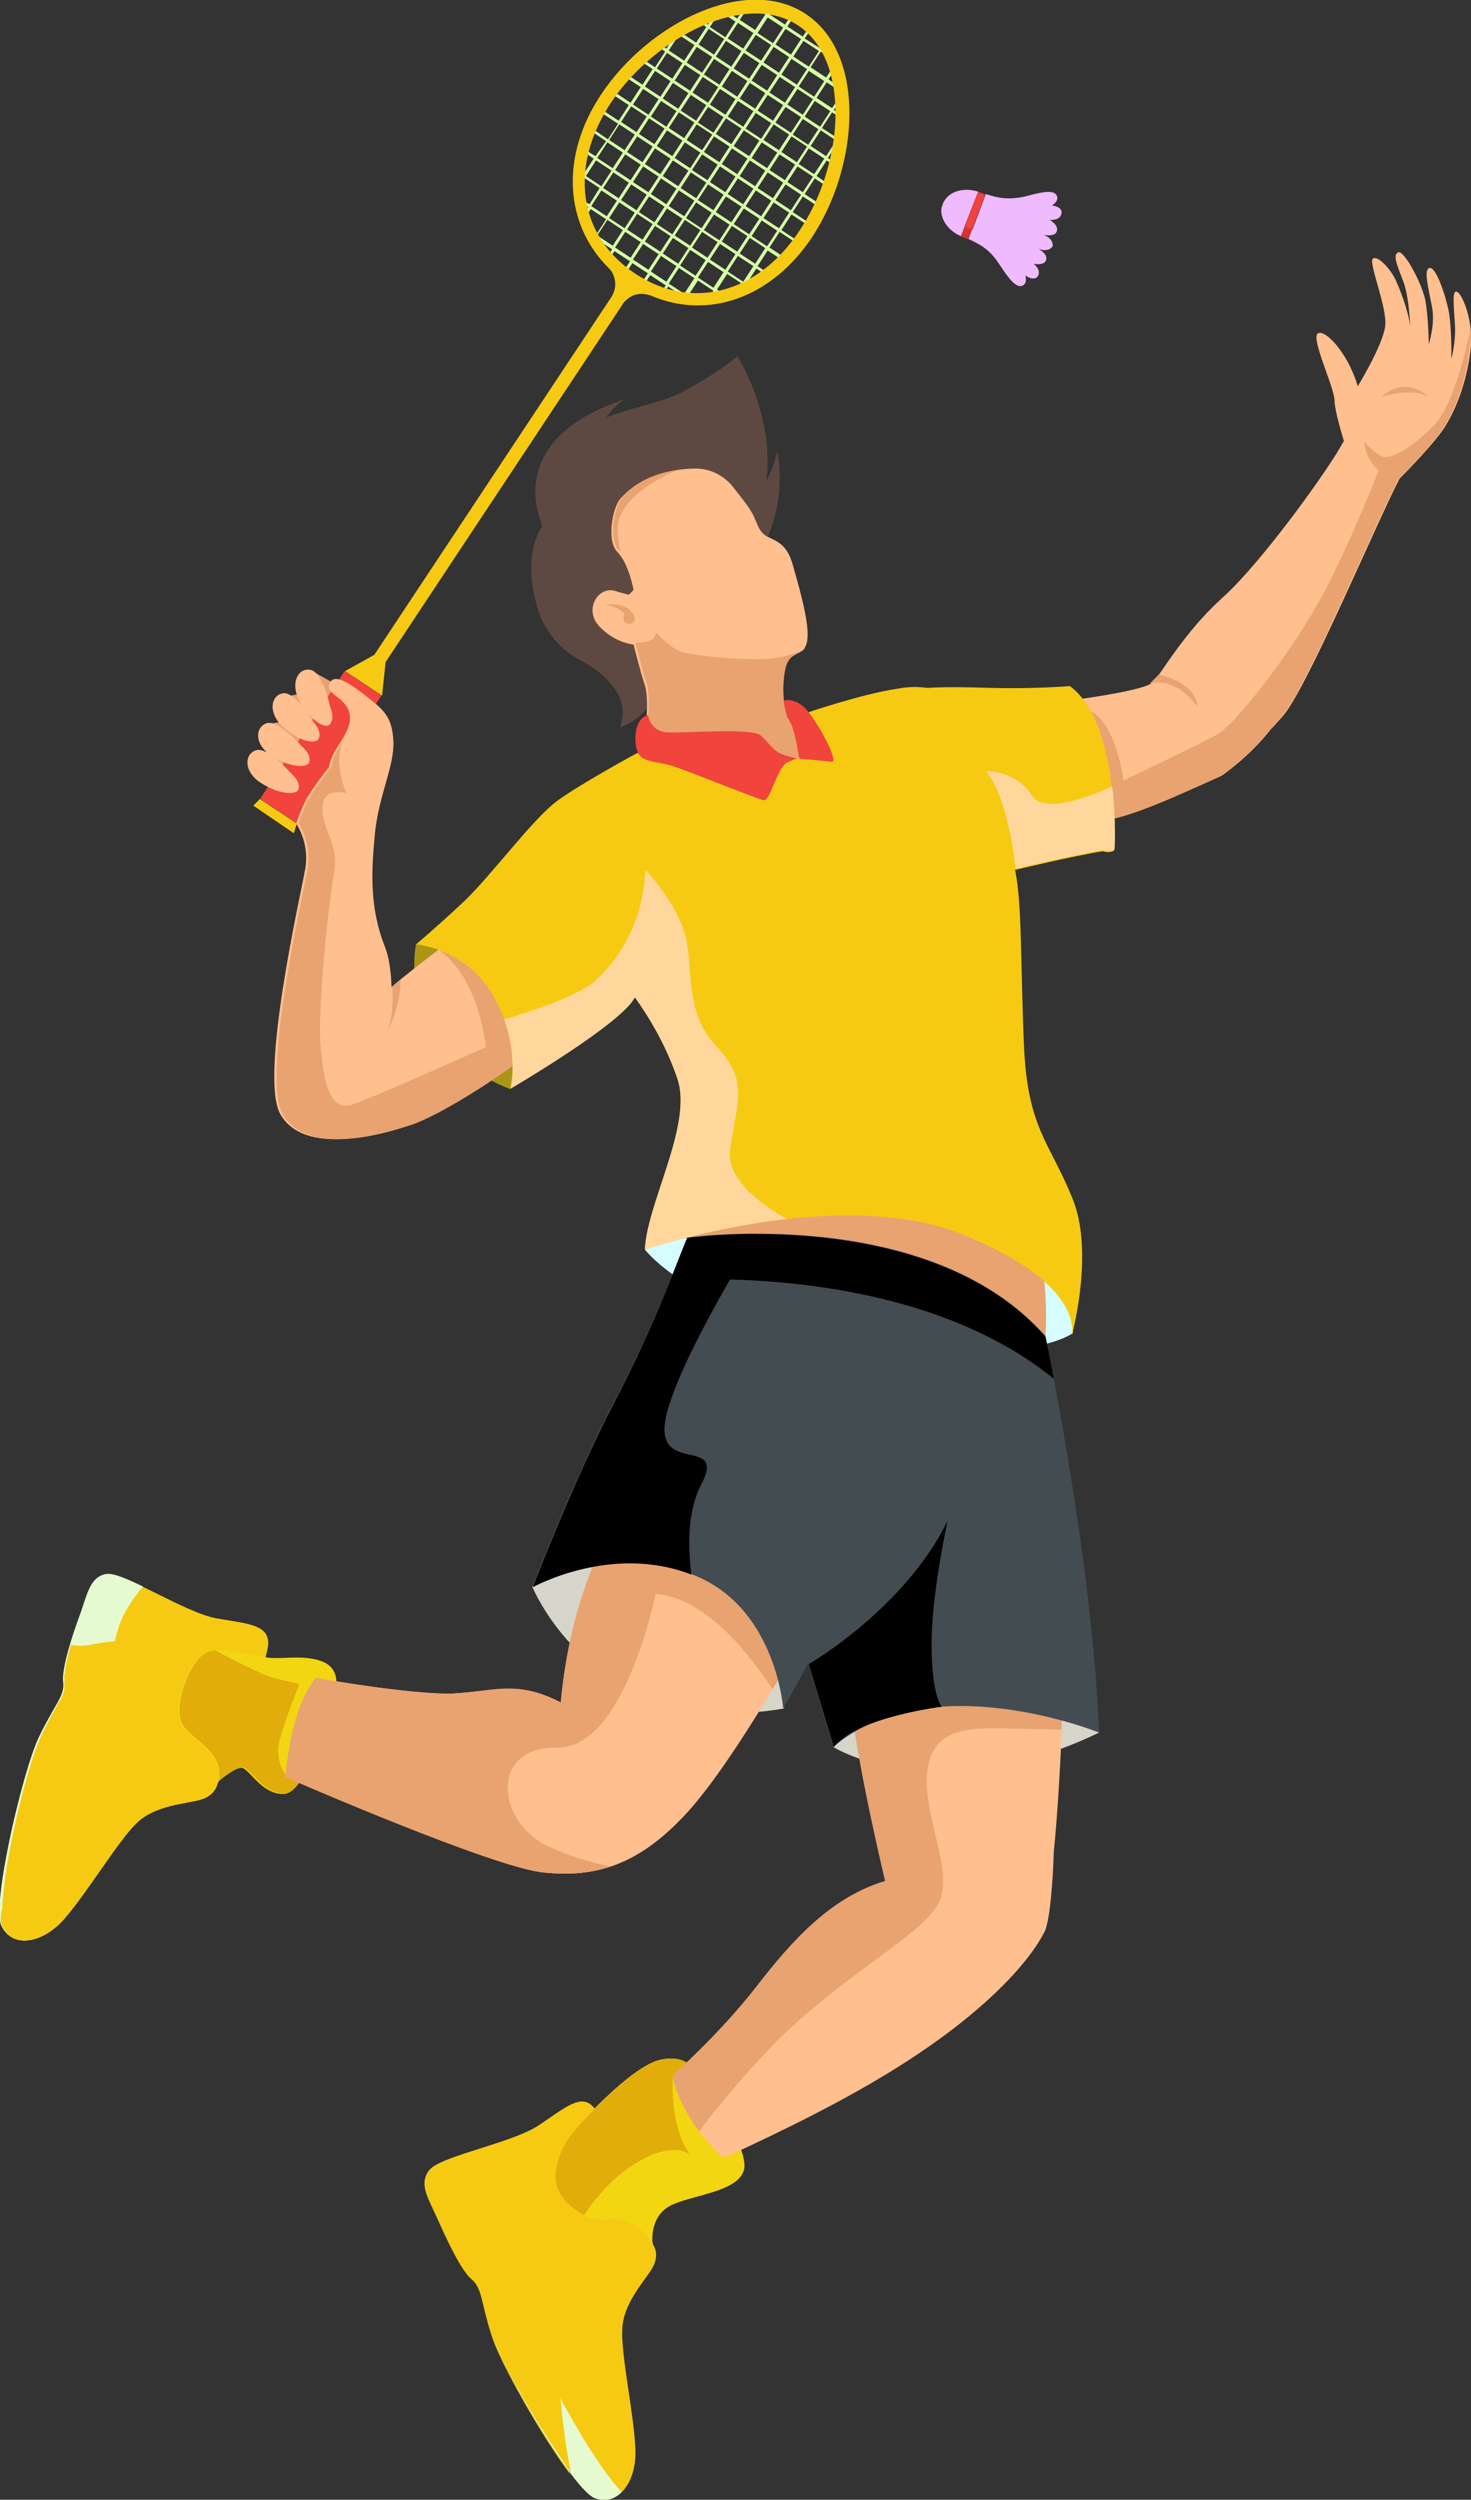 <svg width="73" height="124" viewBox="0 0 73 124" fill="none" xmlns="http://www.w3.org/2000/svg">
<rect x="0" y="0" width="73" height="124" fill="#333333" stroke="none"/>
<g clip-path="url(#clip0)">
<path d="M32.004 61.985C32.004 61.985 34.459 65.293 42.77 66.575C51.082 67.856 53.241 66.128 53.241 66.128V61.985L46.557 56.145L34.784 58.022L32.004 61.985Z" fill="#D5FCFF"/>
<path d="M20.646 46.847C20.646 46.847 19.522 51.704 25.319 54.029L27.626 48.903L24.935 44.552L20.646 46.847Z" fill="#AA9517"/>
<path d="M26.414 78.703C26.414 78.703 29.49 86.362 38.896 84.753L39.813 79.448L44.279 79.21L41.351 86.66C41.351 86.66 46.409 89.849 54.543 85.945L50.727 76.975L36.145 70.18L28.395 76.111L26.414 78.703Z" fill="#D7D5CA"/>
<path d="M12.068 85.617L11.476 87.137L10.796 88.478C10.796 88.478 10.707 89.074 9.938 89.282C9.169 89.491 7.69 89.551 6.773 90.445C5.856 91.339 4.378 93.812 3.224 95.153C2.07 96.494 0.562 96.613 0.089 95.541C-0.385 94.438 1.153 87.882 1.952 86.213C2.751 84.544 3.224 84.157 3.165 83.471C3.076 82.786 3.638 81.117 3.993 80.134C4.348 79.18 4.466 78.256 5.294 78.107C6.123 77.958 9.199 80.015 10.767 80.283C12.305 80.551 13.369 80.581 13.31 81.594C13.192 82.548 12.068 85.617 12.068 85.617Z" fill="#F6CA13"/>
<path d="M10.648 81.862C8.933 81.385 6.152 81.177 4.466 81.564C4.141 81.624 3.816 81.624 3.52 81.564C3.313 82.309 3.135 83.054 3.165 83.442C3.254 84.127 2.751 84.514 1.952 86.183C1.153 87.852 -0.385 94.438 0.089 95.511C0.562 96.614 2.07 96.494 3.224 95.124C4.378 93.782 5.827 91.309 6.773 90.415C7.69 89.521 9.169 89.461 9.938 89.253C10.707 89.044 10.796 88.448 10.796 88.448L11.476 87.107L12.068 85.587C12.068 85.587 12.955 83.174 13.222 81.952C12.275 82.071 11.299 82.071 10.648 81.862Z" fill="#F6CA13"/>
<path d="M5.265 78.077C4.437 78.226 4.318 79.15 3.963 80.104C3.609 81.058 3.047 82.756 3.135 83.442C3.224 84.127 2.721 84.514 1.923 86.183C1.124 87.852 -0.414 94.438 0.059 95.511C0.296 96.017 0.739 96.256 1.272 96.256C1.272 94.527 2.041 91.428 2.514 89.908C3.076 88.15 4.023 86.094 4.703 84.932C5.383 83.769 5.472 81.743 6.004 80.402C6.271 79.776 6.714 79.15 7.099 78.703C6.3 78.316 5.62 78.018 5.265 78.077Z" fill="#E5FACF"/>
<path d="M0.089 95.511C0.118 95.57 0.148 95.63 0.177 95.69C0.207 95.719 0.207 95.749 0.237 95.749C0.266 95.779 0.266 95.809 0.296 95.839C0.325 95.868 0.355 95.898 0.384 95.928C0.414 95.958 0.414 95.958 0.444 95.988C0.473 96.017 0.503 96.047 0.562 96.077L0.592 96.107C0.621 96.137 0.68 96.166 0.71 96.166H0.739C0.799 96.196 0.828 96.196 0.887 96.226C0.887 96.226 0.887 96.226 0.917 96.226C0.976 96.226 1.035 96.256 1.094 96.256C1.154 96.256 1.213 96.256 1.301 96.256C1.301 94.528 2.07 91.428 2.544 89.908C3.106 88.15 4.052 86.094 4.733 84.932C5.265 84.038 5.442 82.607 5.738 81.415C5.265 81.445 4.851 81.505 4.466 81.594C4.141 81.654 3.816 81.654 3.52 81.594C3.431 81.862 3.372 82.13 3.313 82.399V82.428C3.283 82.488 3.283 82.578 3.254 82.637C3.254 82.667 3.254 82.667 3.254 82.697C3.254 82.756 3.224 82.816 3.224 82.846C3.224 82.876 3.224 82.905 3.224 82.935C3.224 82.995 3.224 83.025 3.194 83.054C3.194 83.084 3.194 83.114 3.194 83.114C3.194 83.144 3.194 83.203 3.194 83.233C3.194 83.263 3.194 83.263 3.194 83.293C3.194 83.352 3.194 83.412 3.194 83.442C3.194 83.561 3.194 83.68 3.194 83.799C3.165 83.918 3.135 84.038 3.076 84.157C3.047 84.246 2.987 84.336 2.928 84.425C2.721 84.812 2.396 85.349 2.011 86.183C1.568 87.137 0.887 89.61 0.473 91.816C0.414 92.173 0.325 92.531 0.296 92.888C0.237 93.216 0.207 93.544 0.177 93.842C0.148 94.051 0.148 94.23 0.118 94.408C0.118 94.498 0.118 94.587 0.118 94.647C-4.69871e-05 95.064 0.03 95.362 0.089 95.511Z" fill="#F6CA13"/>
<path d="M31.383 108.415L32.004 109.934L32.418 111.365C32.418 111.365 32.773 111.842 32.359 112.527C31.945 113.212 30.91 114.285 30.88 115.567C30.821 116.848 31.442 119.649 31.531 121.437C31.619 123.196 30.614 124.358 29.519 123.881C28.425 123.434 25.023 117.593 24.461 115.835C23.899 114.077 23.959 113.451 23.456 113.004C22.923 112.557 22.184 110.948 21.77 110.024C21.356 109.1 20.823 108.325 21.326 107.64C21.829 106.954 25.467 106.299 26.768 105.405C28.07 104.54 28.869 103.795 29.49 104.57C30.081 105.405 31.383 108.415 31.383 108.415Z" fill="#F6CA13"/>
<path opacity="0.8" d="M31.413 108.534L31.353 108.414C31.353 108.414 30.052 105.405 29.431 104.63C28.81 103.855 28.011 104.57 26.709 105.464C25.408 106.328 21.77 107.014 21.267 107.699C20.764 108.385 21.297 109.13 21.711 110.083C22.125 111.007 22.864 112.616 23.397 113.063C23.929 113.51 23.84 114.136 24.402 115.894C24.817 117.206 26.828 120.782 28.277 122.719C27.567 119.47 27.538 114.434 27.538 112.557C27.538 110.381 28.957 109.934 28.957 109.934L29.283 108.057C29.283 107.997 30.703 108.385 31.413 108.534Z" fill="#F6CA13"/>
<path d="M34.607 102.872C34.607 102.872 34.134 101.829 32.714 102.186C31.294 102.544 28.662 105.405 28.188 106.06C27.745 106.746 27.242 107.908 27.745 108.772C28.247 109.636 29.342 110.262 30.141 110.083C30.939 109.905 32.004 110.53 32.389 111.365C32.389 111.365 32.181 110.054 33.187 109.458C34.193 108.862 36.825 108.772 36.944 107.491C37.032 106.209 34.607 102.872 34.607 102.872Z" fill="#F2D611"/>
<path d="M35.021 103.438C34.784 103.08 34.636 102.872 34.636 102.872C34.636 102.872 34.163 101.829 32.743 102.186C31.324 102.544 28.691 105.405 28.218 106.06C27.774 106.746 27.271 107.908 27.774 108.772C28.04 109.249 28.484 109.636 28.987 109.875C29.519 109.07 30.259 108.206 31.176 107.55C33.335 106.06 34.222 106.865 34.222 106.865C33.187 105.345 33.394 102.961 33.394 102.961C33.394 102.961 34.755 103.497 35.021 103.438Z" fill="#E0AD0B"/>
<path d="M15.943 82.399C14.937 82.041 13.902 82.369 13.074 82.19C12.867 82.13 12.719 82.101 12.571 82.071C11.684 81.952 10.678 81.594 9.968 82.16C9.258 82.727 8.578 84.663 8.962 85.498C9.376 86.332 11.092 86.839 10.796 88.389C10.796 88.389 11.684 87.614 12.038 87.703C12.393 87.793 13.044 89.074 14.139 88.985C15.233 88.895 16.653 83.769 16.653 83.769C16.653 83.769 16.948 82.756 15.943 82.399Z" fill="#F2D611"/>
<path d="M15.706 85.439L14.345 88.21C14.345 88.21 13.724 87.674 13.813 86.66C13.872 86.154 14.375 84.753 14.848 83.531C14.286 83.382 13.606 83.323 12.807 82.935C11.299 82.22 10.678 81.862 10.678 81.862C10.441 81.892 10.204 81.982 10.027 82.131C9.317 82.697 8.637 84.634 9.021 85.468C9.435 86.303 11.151 86.809 10.855 88.359C10.855 88.359 11.743 87.584 12.098 87.674C12.453 87.763 13.103 89.044 14.198 88.955C14.996 88.895 15.943 86.243 16.416 84.753C16.327 84.753 16.239 84.694 16.179 84.664L15.706 85.439Z" fill="#E0AD0B"/>
<path d="M40.109 80.73C40.109 80.73 36.559 87.227 34.104 89.909C31.649 92.591 29.52 93.127 27.005 92.889C24.491 92.65 14.168 88.15 14.168 88.15C14.168 88.15 14.405 84.783 15.677 83.233C15.677 83.233 20.38 84.068 22.45 84.008C24.491 83.919 25.645 83.323 27.834 84.455C27.834 84.455 28.248 78.018 31.353 74.442C34.459 70.836 37.979 74.979 37.979 74.979L40.109 80.73Z" fill="#FFBF8F"/>
<path d="M37.979 74.978C37.979 74.978 34.459 70.866 31.353 74.442C28.248 78.048 27.834 84.455 27.834 84.455C25.615 83.293 24.491 83.919 22.45 84.008C20.409 84.097 15.677 83.233 15.677 83.233C14.375 84.753 14.168 88.15 14.168 88.15C14.168 88.15 24.521 92.68 27.005 92.888C28.159 93.008 29.224 92.948 30.289 92.591C29.312 92.382 28.159 92.054 27.124 91.547C24.61 90.296 24.314 86.63 27.656 86.69C30.998 86.75 32.536 79.061 32.536 79.061C35.11 79.27 37.328 82.25 38.334 83.799C39.369 82.071 40.109 80.73 40.109 80.73L37.979 74.978Z" fill="#E8A370"/>
<path d="M52.768 83.472C52.768 83.472 42.327 79.538 42.179 82.965C42.061 85.468 43.954 93.306 43.954 93.306C41.292 94.11 39.399 96.167 37.535 98.581C35.672 100.965 33.394 102.961 33.394 102.961C33.394 102.961 33.749 105.107 35.908 107.044C35.908 107.044 39.517 105.435 42.534 103.736C50.195 99.445 51.792 95.958 51.881 95.72C52.206 94.826 52.295 91.995 52.295 91.875C52.679 87.942 52.768 83.472 52.768 83.472Z" fill="#FFBF8F"/>
<path d="M42.149 82.965C42.031 85.468 43.924 93.306 43.924 93.306C41.262 94.111 39.369 96.167 37.506 98.581C35.642 100.965 33.365 102.961 33.365 102.961C33.365 102.961 33.572 104.243 34.696 105.733C35.553 104.571 36.825 103.021 38.452 101.352C41.883 97.895 45.906 95.928 46.616 94.319C47.355 92.71 45.64 89.76 46.054 87.614C46.468 85.468 48.509 85.707 51.053 85.766C51.733 85.766 52.265 85.796 52.679 85.796C52.739 84.425 52.739 83.501 52.739 83.501C52.739 83.501 42.327 79.568 42.149 82.965Z" fill="#E8A370"/>
<path d="M49.781 68.452L51.881 66.306C51.881 66.306 52.206 62.462 50.786 59.422C49.367 56.353 43.54 51.972 43.54 51.972L35.583 55.012L34.075 61.419L49.781 68.452Z" fill="#E8A370"/>
<path d="M17.303 34.301L15.588 33.347L14.967 34.39L14.434 34.509L13.931 35.552L13.902 35.821L13.517 35.88L13.222 37.251L13.251 38.503L15.233 39.486L17.451 37.638L17.303 34.301Z" fill="#E8A370"/>
<path d="M39.635 11.98L39.694 11.891C40.079 11.265 40.493 10.609 40.819 9.954L40.7 10.133L39.931 9.626L40.434 8.851L41.114 9.298C41.144 9.268 41.144 9.209 41.173 9.179L40.523 8.732L41.026 7.957L41.499 8.285C41.499 8.225 41.528 8.195 41.528 8.136L41.085 7.838L41.587 7.063C41.587 6.974 41.587 6.884 41.617 6.765L41.558 6.854L40.789 6.348L41.292 5.573L41.706 5.841C41.706 5.782 41.706 5.722 41.706 5.692L41.38 5.454L41.706 4.977C41.706 4.888 41.706 4.798 41.706 4.739L41.292 5.364L40.523 4.858L41.026 4.083L41.706 4.53C41.706 4.441 41.706 4.441 41.706 4.441L41.676 4.321L41.114 3.934L41.44 3.457L41.38 3.278L40.996 3.845L40.227 3.338L40.73 2.563L41.262 2.921L41.203 2.712L40.819 2.504L40.966 2.295L40.878 2.176L40.73 2.414L39.931 1.908L40.257 1.431L40.168 1.312L39.842 1.818L39.073 1.312L39.428 0.775L39.31 0.686L38.955 1.222L38.186 0.716L38.423 0.358C38.363 0.358 38.304 0.358 38.245 0.358L38.068 0.626L37.713 0.388C37.624 0.388 37.565 0.388 37.476 0.388L37.979 0.716L37.476 1.49L36.707 0.984L37.092 0.418C37.032 0.418 36.973 0.418 36.914 0.418L36.589 0.924L35.938 0.477C35.79 0.477 35.701 0.477 35.701 0.477C35.701 0.477 35.642 0.507 35.583 0.537L35.139 1.222L34.725 0.954C34.666 0.984 34.636 1.014 34.577 1.014L35.051 1.341L34.548 2.116L33.779 1.61L33.927 1.371C33.838 1.401 33.749 1.461 33.69 1.49L33.66 1.52H33.631C33.572 1.55 33.542 1.58 33.483 1.58L33.572 1.639L33.069 2.414L32.625 2.116C32.596 2.146 32.536 2.176 32.507 2.206L33.01 2.563L32.507 3.338L31.738 2.831L31.827 2.712C31.649 2.861 31.501 2.98 31.413 3.1L31.058 3.636H31.028C30.998 3.666 30.969 3.725 30.969 3.755L30.732 4.113C30.466 4.56 30.17 5.096 29.904 5.633L30.673 6.139L30.17 6.914L29.519 6.467C29.49 6.497 29.49 6.556 29.46 6.586L30.081 7.003L29.549 7.748L29.076 7.45C29.046 7.51 29.046 7.54 29.017 7.57L29.46 7.868L28.957 8.642L28.78 8.523C28.78 8.583 28.78 8.642 28.78 8.672L28.869 8.732L28.78 8.881C28.78 8.94 28.78 9.03 28.809 9.089L28.987 8.821L29.756 9.328L29.253 10.133L28.957 9.954C28.987 10.013 28.987 10.073 29.017 10.162L29.194 10.281L29.105 10.431C29.135 10.49 29.135 10.55 29.165 10.609L29.312 10.371L30.081 10.877L29.579 11.652L29.519 11.623C29.549 11.712 29.579 11.771 29.608 11.861L30.377 12.367L30.111 12.785C30.141 12.815 30.17 12.844 30.2 12.904L30.495 12.457L31.265 12.963L30.91 13.5L31.028 13.589L31.383 13.053L32.152 13.559L31.797 14.096L31.915 14.185L32.27 13.649L33.039 14.156L32.743 14.603C32.803 14.603 32.832 14.632 32.891 14.632L33.158 14.215L33.927 14.722V14.752C34.015 14.752 34.104 14.752 34.193 14.722L34.134 14.692L34.636 13.917L35.406 14.424L35.287 14.573C35.346 14.573 35.406 14.543 35.465 14.543L35.494 14.483L35.553 14.513C35.613 14.513 35.672 14.483 35.761 14.483L35.583 14.364L36.086 13.589L36.855 14.096L36.737 14.275C36.796 14.275 36.855 14.245 36.914 14.245L36.973 14.185L37.032 14.245C37.062 14.245 37.062 14.245 37.092 14.245C37.121 14.245 37.18 14.215 37.21 14.215L37.032 14.096L37.535 13.321L38.156 13.738C38.186 13.709 38.245 13.679 38.275 13.649L37.594 13.202L38.097 12.427L38.866 12.934L38.541 13.44C38.659 13.321 38.778 13.232 38.866 13.113C39.044 12.874 39.251 12.606 39.458 12.308L39.576 12.129C39.606 12.069 39.635 12.01 39.635 11.98ZM30.703 5.99L29.933 5.484L30.436 4.709L31.205 5.215L30.703 5.99ZM31.294 5.096L30.525 4.59L31.028 3.815L31.797 4.321L31.294 5.096ZM31.886 4.202L31.117 3.696L31.619 2.921L32.389 3.427L31.886 4.202ZM29.845 9.238L29.076 8.732L29.579 7.957L30.348 8.464L29.845 9.238ZM30.407 8.344L29.638 7.838L30.141 7.063L30.91 7.57L30.407 8.344ZM30.998 7.45L30.229 6.944L30.732 6.169L31.501 6.676L30.998 7.45ZM31.59 6.556L30.821 6.05L31.324 5.275L32.093 5.782L31.59 6.556ZM32.181 5.692L31.413 5.186L31.915 4.411L32.684 4.917L32.181 5.692ZM32.773 4.798L32.004 4.292L32.507 3.517L33.276 4.023L32.773 4.798ZM33.365 3.904L32.596 3.398L33.098 2.623L33.867 3.129L33.365 3.904ZM33.956 3.01L33.187 2.504L33.69 1.729L34.459 2.235L33.956 3.01ZM30.111 10.729L29.342 10.222L29.845 9.447L30.614 9.954L30.111 10.729ZM30.703 9.834L29.933 9.328L30.436 8.553L31.205 9.06L30.703 9.834ZM31.294 8.94L30.525 8.434L31.028 7.659L31.797 8.166L31.294 8.94ZM31.886 8.046L31.117 7.54L31.619 6.765L32.389 7.272L31.886 8.046ZM32.477 7.152L31.708 6.646L32.211 5.871L32.98 6.378L32.477 7.152ZM33.069 6.288L32.3 5.782L32.803 5.007L33.572 5.513L33.069 6.288ZM33.66 5.394L32.891 4.888L33.394 4.113L34.163 4.619L33.66 5.394ZM34.252 4.5L33.483 3.994L33.986 3.219L34.755 3.725L34.252 4.5ZM34.844 3.606L34.075 3.1L34.577 2.325L35.346 2.831L34.844 3.606ZM35.435 2.712L34.666 2.206L35.169 1.431L35.938 1.937L35.435 2.712ZM35.997 1.848L35.228 1.341L35.731 0.567L36.5 1.073L35.997 1.848ZM30.407 12.189L29.638 11.682L30.141 10.907L30.91 11.414L30.407 12.189ZM30.998 11.325L30.229 10.818L30.732 10.043L31.501 10.55L30.998 11.325ZM31.59 10.431L30.821 9.924L31.324 9.149L32.093 9.656L31.59 10.431ZM32.181 9.536L31.413 9.03L31.915 8.255L32.684 8.762L32.181 9.536ZM32.773 8.642L32.004 8.136L32.507 7.361L33.276 7.868L32.773 8.642ZM33.365 7.748L32.596 7.242L33.098 6.467L33.867 6.974L33.365 7.748ZM33.956 6.854L33.187 6.348L33.69 5.573L34.459 6.08L33.956 6.854ZM34.548 5.99L33.779 5.484L34.282 4.709L35.051 5.215L34.548 5.99ZM35.139 5.096L34.37 4.59L34.873 3.815L35.642 4.321L35.139 5.096ZM35.701 4.202L34.932 3.696L35.435 2.921L36.204 3.427L35.701 4.202ZM36.293 3.308L35.524 2.802L36.027 2.027L36.796 2.533L36.293 3.308ZM36.885 2.414L36.115 1.908L36.618 1.133L37.387 1.639L36.885 2.414ZM31.294 12.785L30.525 12.278L31.028 11.503L31.797 12.01L31.294 12.785ZM31.886 11.891L31.117 11.384L31.619 10.609L32.389 11.116L31.886 11.891ZM32.477 11.027L31.708 10.52L32.211 9.745L32.98 10.252L32.477 11.027ZM33.069 10.133L32.3 9.626L32.803 8.851L33.572 9.358L33.069 10.133ZM33.66 9.238L32.891 8.732L33.394 7.957L34.163 8.464L33.66 9.238ZM34.252 8.344L33.483 7.838L33.986 7.063L34.755 7.57L34.252 8.344ZM34.844 7.45L34.075 6.944L34.577 6.169L35.346 6.676L34.844 7.45ZM35.406 6.586L34.636 6.08L35.139 5.305L35.908 5.811L35.406 6.586ZM35.997 5.692L35.228 5.186L35.731 4.411L36.5 4.917L35.997 5.692ZM36.589 4.798L35.82 4.292L36.322 3.517L37.092 4.023L36.589 4.798ZM37.18 3.904L36.411 3.398L36.914 2.623L37.683 3.129L37.18 3.904ZM37.772 3.01L37.003 2.504L37.506 1.729L38.275 2.235L37.772 3.01ZM38.363 2.146L37.594 1.639L38.097 0.865L38.866 1.371L38.363 2.146ZM32.181 13.381L31.413 12.874L31.915 12.099L32.684 12.606L32.181 13.381ZM32.773 12.487L32.004 11.98L32.507 11.205L33.276 11.712L32.773 12.487ZM33.365 11.623L32.596 11.116L33.098 10.341L33.867 10.848L33.365 11.623ZM33.956 10.729L33.187 10.222L33.69 9.447L34.459 9.954L33.956 10.729ZM34.548 9.834L33.779 9.328L34.282 8.553L35.051 9.06L34.548 9.834ZM35.11 8.94L34.341 8.434L34.844 7.659L35.613 8.166L35.11 8.94ZM35.701 8.046L34.932 7.54L35.435 6.765L36.204 7.272L35.701 8.046ZM36.293 7.152L35.524 6.646L36.027 5.871L36.796 6.378L36.293 7.152ZM36.885 6.288L36.115 5.782L36.618 5.007L37.387 5.513L36.885 6.288ZM37.476 5.394L36.707 4.888L37.21 4.113L37.979 4.619L37.476 5.394ZM38.068 4.5L37.299 3.994L37.801 3.219L38.571 3.725L38.068 4.5ZM38.659 3.606L37.89 3.1L38.393 2.325L39.162 2.831L38.659 3.606ZM39.251 2.712L38.482 2.206L38.985 1.431L39.754 1.937L39.251 2.712ZM33.069 13.977L32.3 13.47L32.803 12.695L33.572 13.202L33.069 13.977ZM33.66 13.083L32.891 12.576L33.394 11.801L34.163 12.308L33.66 13.083ZM34.252 12.189L33.483 11.682L33.986 10.907L34.755 11.414L34.252 12.189ZM34.814 11.325L34.045 10.818L34.548 10.043L35.317 10.55L34.814 11.325ZM35.406 10.431L34.636 9.924L35.139 9.149L35.908 9.656L35.406 10.431ZM35.997 9.536L35.228 9.03L35.731 8.255L36.5 8.762L35.997 9.536ZM36.589 8.642L35.82 8.136L36.322 7.361L37.092 7.868L36.589 8.642ZM37.18 7.748L36.411 7.242L36.914 6.467L37.683 6.974L37.18 7.748ZM37.772 6.884L37.003 6.378L37.506 5.603L38.275 6.109L37.772 6.884ZM38.363 5.99L37.594 5.484L38.097 4.709L38.866 5.215L38.363 5.99ZM38.955 5.096L38.186 4.59L38.689 3.815L39.458 4.321L38.955 5.096ZM39.547 4.202L38.778 3.696L39.28 2.921L40.049 3.427L39.547 4.202ZM40.138 3.308L39.369 2.802L39.872 2.027L40.641 2.533L40.138 3.308ZM33.956 14.573L33.187 14.066L33.69 13.291L34.459 13.798L33.956 14.573ZM34.518 13.679L33.749 13.172L34.252 12.397L35.021 12.904L34.518 13.679ZM35.11 12.785L34.341 12.278L34.844 11.503L35.613 12.01L35.11 12.785ZM35.701 11.921L34.932 11.414L35.435 10.639L36.204 11.146L35.701 11.921ZM36.293 11.027L35.524 10.52L36.027 9.745L36.796 10.252L36.293 11.027ZM36.885 10.133L36.115 9.626L36.618 8.851L37.387 9.358L36.885 10.133ZM37.476 9.238L36.707 8.732L37.21 7.957L37.979 8.464L37.476 9.238ZM38.068 8.344L37.299 7.838L37.801 7.063L38.571 7.57L38.068 8.344ZM38.659 7.45L37.89 6.944L38.393 6.169L39.162 6.676L38.659 7.45ZM39.251 6.586L38.482 6.08L38.985 5.305L39.754 5.811L39.251 6.586ZM39.842 5.692L39.073 5.186L39.576 4.411L40.345 4.917L39.842 5.692ZM40.404 4.798L39.635 4.292L40.138 3.517L40.907 4.023L40.404 4.798ZM35.406 14.275L34.636 13.768L35.139 12.993L35.908 13.5L35.406 14.275ZM35.997 13.381L35.228 12.874L35.731 12.099L36.5 12.606L35.997 13.381ZM36.589 12.487L35.82 11.98L36.322 11.205L37.092 11.712L36.589 12.487ZM37.18 11.623L36.411 11.116L36.914 10.341L37.683 10.848L37.18 11.623ZM37.772 10.729L37.003 10.222L37.506 9.447L38.275 9.954L37.772 10.729ZM38.363 9.834L37.594 9.328L38.097 8.553L38.866 9.06L38.363 9.834ZM38.955 8.94L38.186 8.434L38.689 7.659L39.458 8.166L38.955 8.94ZM39.547 8.046L38.778 7.54L39.28 6.765L40.049 7.272L39.547 8.046ZM40.109 7.182L39.34 6.676L39.842 5.901L40.611 6.407L40.109 7.182ZM40.7 6.288L39.931 5.782L40.434 5.007L41.203 5.513L40.7 6.288ZM36.885 13.977L36.115 13.47L36.618 12.695L37.387 13.202L36.885 13.977ZM37.476 13.083L36.707 12.576L37.21 11.801L37.979 12.308L37.476 13.083ZM38.068 12.219L37.299 11.712L37.801 10.937L38.571 11.444L38.068 12.219ZM38.659 11.325L37.89 10.818L38.393 10.043L39.162 10.55L38.659 11.325ZM39.251 10.431L38.482 9.924L38.985 9.149L39.754 9.656L39.251 10.431ZM39.842 9.536L39.073 9.03L39.576 8.255L40.345 8.762L39.842 9.536ZM40.404 8.642L39.635 8.136L40.138 7.361L40.907 7.868L40.404 8.642ZM40.996 7.748L40.227 7.242L40.73 6.467L41.499 6.974L40.996 7.748ZM38.955 12.785L38.186 12.278L38.689 11.503L39.458 12.01L38.955 12.785ZM39.547 11.921L38.778 11.414L39.28 10.639L40.049 11.146L39.547 11.921ZM40.109 11.027L39.34 10.52L39.842 9.745L40.611 10.252L40.109 11.027Z" fill="#D6FFA6"/>
<path d="M40.02 0.716C37.032 -1.311 32.152 1.163 29.815 4.709C27.804 7.748 28.011 11.116 30.2 13.291C30.407 13.47 30.495 13.738 30.525 13.977C30.555 14.215 30.495 14.483 30.348 14.722L18.575 32.483L17.126 33.288L18.96 34.509L19.137 32.84L30.91 15.079C30.998 14.93 31.146 14.811 31.294 14.722C31.59 14.543 31.945 14.543 32.3 14.662C35.139 15.884 38.304 14.781 40.316 11.742C42.623 8.225 43.007 2.742 40.02 0.716ZM31.501 13.559C28.691 11.682 28.218 8.285 30.318 5.096C32.448 1.878 37.003 -0.506 39.635 1.282C42.268 3.07 41.854 8.195 39.694 11.414C37.624 14.573 34.311 15.437 31.501 13.559Z" fill="#F6CA13"/>
<path d="M18.931 34.505L17.11 33.281L12.906 39.626L14.727 40.85L18.931 34.505Z" fill="#F0443C"/>
<path d="M14.73 40.857L12.896 39.635L12.571 39.963L14.582 41.334L14.73 40.857Z" fill="#F6CA13"/>
<path d="M26.709 44.82L23.308 45.953C23.308 45.953 20.587 47.949 19.433 48.962C19.404 48.218 19.315 47.472 19.078 46.906C18.339 44.999 18.427 43.241 18.605 41.363C18.782 39.486 19.581 37.996 19.522 36.774C19.463 35.552 19.049 35.224 18.22 34.569C17.392 33.913 16.564 33.347 16.357 33.913C16.12 34.48 17.244 34.569 17.363 35.493C17.451 36.416 16.475 37.072 16.327 38.056C16.327 38.056 15.41 39.188 15.115 39.814C14.819 40.44 14.7 40.857 14.7 40.857C14.7 40.857 15.381 41.81 15.144 43.122C14.908 44.433 12.867 53.373 13.902 55.25C14.937 57.128 18.102 56.532 20.143 55.846C22.036 55.37 27.804 51.585 28.691 49.767C29.608 47.919 26.709 44.82 26.709 44.82Z" fill="#FFBF8F"/>
<path d="M28.602 50.005L25.438 45.267L23.367 45.953C23.367 45.953 22.657 46.489 21.799 47.145C21.829 47.175 21.858 47.175 21.888 47.204C23.84 48.694 24.106 51.943 24.106 51.943C24.106 51.943 18.486 54.476 17.451 54.803C16.386 55.131 16.061 53.701 15.913 51.943C15.736 50.154 16.298 44.88 16.564 43.39C16.86 41.9 16.002 41.214 16.002 40.112C15.972 39.009 17.185 39.337 17.185 39.337C17.185 39.337 16.889 38.741 16.83 37.787C16.83 37.519 16.86 37.191 16.948 36.893C16.712 37.251 16.505 37.638 16.446 38.056C16.446 38.056 15.529 39.188 15.233 39.814C14.937 40.44 14.819 40.857 14.819 40.857C14.819 40.857 15.499 41.81 15.262 43.122C15.026 44.433 12.985 53.373 14.02 55.25C15.055 57.128 18.22 56.532 20.261 55.846C21.977 55.37 27.36 51.913 28.602 50.005Z" fill="#E8A370"/>
<path d="M16.386 35.076C16.386 35.076 16.031 33.347 15.41 33.228C14.789 33.109 14.375 33.884 14.878 34.807C15.381 35.731 16.15 36.178 16.357 35.94C16.653 35.642 16.386 35.076 16.386 35.076Z" fill="#FFBF8F"/>
<path d="M15.558 35.821C15.558 35.821 14.671 34.301 14.05 34.39C13.429 34.48 13.281 35.374 14.05 36.059C14.819 36.774 15.677 36.953 15.825 36.625C15.972 36.238 15.558 35.821 15.558 35.821Z" fill="#FFBF8F"/>
<path d="M14.967 37.013C14.967 37.013 13.813 35.672 13.222 35.88C12.63 36.089 12.63 36.983 13.517 37.519C14.405 38.085 15.292 38.115 15.351 37.787C15.44 37.37 14.967 37.013 14.967 37.013Z" fill="#FFBF8F"/>
<path d="M14.434 38.353C14.434 38.353 13.281 37.012 12.689 37.221C12.098 37.43 12.098 38.324 12.985 38.86C13.872 39.426 14.76 39.456 14.819 39.128C14.908 38.711 14.434 38.353 14.434 38.353Z" fill="#FFBF8F"/>
<path d="M72.32 14.483C72.053 14.334 72.142 15.139 72.201 16.063C72.26 16.987 72.024 17.791 72.024 17.791C72.024 17.791 72.053 16.391 71.906 15.497C71.728 14.573 71.255 13.261 70.959 13.291C70.634 13.321 70.87 14.215 71.048 15.139C71.255 16.033 70.9 17.076 70.9 17.076C70.9 17.076 70.9 15.765 70.722 14.841C70.515 13.947 69.657 12.397 69.391 12.517C69.096 12.636 69.332 13.142 69.657 14.007C69.865 14.573 69.953 15.556 69.983 16.182C69.865 15.318 69.451 14.305 69.273 13.917C69.066 13.44 68.445 12.695 68.149 12.815C67.853 12.934 68.859 15.228 68.741 16.182C68.622 17.136 67.38 19.162 67.38 19.162C66.907 17.523 65.753 16.301 65.398 16.54C65.043 16.778 66.197 19.162 66.226 19.847C66.226 20.265 66.493 21.218 66.7 21.904C66.7 21.904 66.7 21.904 66.67 21.904C66.079 23.066 62.707 27.804 60.695 29.622C59.039 31.112 58.004 32.781 57.264 33.824C57.205 33.854 57.116 33.913 57.057 33.943C56.081 34.45 51.2 34.986 51.2 34.986C51.2 34.986 52.62 40.678 54.602 40.678C55.874 40.678 58.625 39.367 60.636 38.473C60.636 38.473 61.997 37.549 63.062 36.178C63.121 36.118 63.15 36.089 63.209 36.029C63.387 35.821 63.564 35.642 63.712 35.463C64.954 33.943 68.356 25.837 69.451 23.751C69.894 23.304 71.196 21.963 71.698 21.189C72.497 19.907 72.882 18.387 73 17.136C73.089 15.854 72.586 14.632 72.32 14.483Z" fill="#FFBF8F"/>
<path d="M72.97 16.361C72.852 16.897 72.172 20.116 71.136 21.129C70.013 22.261 69.155 22.678 68.741 22.678C68.356 22.678 67.705 21.904 67.705 21.904C67.705 21.904 67.705 22.708 68.415 23.334C68.415 23.334 66.877 27.327 65.398 29.95C63.919 32.572 61.287 35.94 60.429 36.417C59.601 36.893 55.756 38.711 55.756 38.711C55.756 38.711 55.371 35.791 54.07 35.254C53.33 34.956 52.857 37.042 52.62 38.92C53.153 39.903 53.803 40.678 54.543 40.708C55.815 40.708 58.566 39.397 60.577 38.503C60.577 38.503 61.938 37.579 63.002 36.208C63.062 36.148 63.091 36.119 63.15 36.059C63.328 35.85 63.505 35.672 63.653 35.493C64.895 33.973 68.297 25.867 69.391 23.781C69.835 23.334 71.136 21.993 71.639 21.218C72.438 19.937 72.822 18.417 72.941 17.166C73 16.838 73 16.599 72.97 16.361Z" fill="#E8A370"/>
<path d="M53.093 34.033C53.093 34.033 51.348 34.182 49.13 34.122C48.095 34.092 47.03 34.062 46.024 34.122C45.551 34.062 45.078 34.062 44.604 34.152C42.711 34.42 39.635 35.493 39.635 35.493L31.59 37.37C31.59 37.37 28.839 38.86 27.656 39.725C26.473 40.589 24.402 43.39 23.071 44.672C21.711 45.953 20.646 46.847 20.646 46.847C20.646 46.847 23.16 47.026 24.52 49.469C25.881 51.913 25.319 53.999 25.319 53.999C25.319 53.999 30.91 50.721 31.501 49.469C31.501 49.469 32.891 51.287 33.631 53.552C34.37 55.817 32.093 59.721 32.004 61.986C32.004 61.986 41.647 58.708 47.858 61.27C53.537 63.595 53.271 65.919 53.182 66.307C53.3 65.8 54.277 61.986 53.212 59.423C52.088 56.651 50.993 55.966 50.816 51.883C50.639 47.771 50.727 44.791 50.372 43.152C50.372 43.152 53.36 42.437 54.72 42.228C54.927 42.288 55.105 42.288 55.282 42.198C55.282 42.168 55.637 35.91 53.093 34.033Z" fill="#F6CA13"/>
<path d="M37.861 27.148C39.133 24.675 38.571 22.38 38.571 22.38C38.363 23.334 38.038 23.811 38.038 23.811C38.423 20.503 36.589 17.672 36.589 17.672C36.589 17.672 35.82 18.387 33.956 19.4C32.921 19.966 31.442 20.175 30.081 20.712C30.495 20.116 30.969 19.817 30.969 19.817C25.674 21.576 26.473 24.913 26.828 25.837C26.857 25.927 26.887 26.046 26.887 26.135C26.473 26.791 26.088 27.983 26.621 29.98C27.005 31.41 27.922 32.334 29.017 32.87C29.017 32.87 31.531 34.181 30.762 36.089C30.762 36.089 33.01 35.284 32.3 33.556C32.743 33.526 33.158 33.466 33.453 33.347C35.139 32.721 39.133 30.009 39.133 30.009V28.46L37.861 27.148Z" fill="#5E4942"/>
<path d="M34.429 23.244C35.199 23.215 35.938 23.572 36.411 24.198C36.736 24.615 37.121 25.092 37.269 25.36C37.594 25.867 37.594 26.403 38.127 26.642C38.63 26.88 39.073 27.059 39.34 28.012C39.606 28.966 40.227 30.992 40.049 31.827C39.901 32.661 39.073 32.185 38.896 33.317C38.718 34.449 38.925 35.612 39.28 36.118L39.606 37.668C39.606 37.668 38.482 37.727 38.068 37.489C37.654 37.251 37.89 36.595 36.884 36.684C35.908 36.774 32.004 36.506 32.004 36.506C32.004 36.506 32.241 34.718 32.004 34.002C31.767 33.287 31.442 31.976 31.442 31.976C31.442 31.976 30.466 31.887 29.697 31.022C28.957 30.158 29.756 28.966 30.643 29.354L31.205 29.503L31.442 29.264C31.442 29.264 31.205 27.953 30.643 27.387C30.081 26.82 30.407 25.152 30.791 24.734C31.856 23.542 33.365 23.274 34.429 23.244Z" fill="#FFBF8F"/>
<path d="M39.34 36.089C38.955 35.582 38.748 34.42 38.955 33.288C39.103 32.364 39.665 32.513 39.961 32.155C39.961 32.155 39.369 32.602 37.949 32.692C36.973 32.751 34.932 32.572 34.015 32.394C33.335 32.274 32.536 31.351 32.536 31.351C32.536 31.351 32.714 31.887 31.531 31.887C31.531 31.887 31.856 33.198 32.093 33.913C32.329 34.629 32.093 36.417 32.093 36.417C32.093 36.417 35.968 36.685 36.973 36.596C37.949 36.506 37.713 37.162 38.156 37.4C38.57 37.639 39.694 37.579 39.694 37.579L39.34 36.089Z" fill="#E8A370"/>
<path d="M30.022 30.009C30.022 30.009 30.88 29.831 31.294 30.307C31.738 30.784 31.383 30.993 31.146 30.933C30.88 30.874 30.91 30.576 30.998 30.456C30.998 30.456 30.762 30.099 30.022 30.009Z" fill="#E8A370"/>
<path d="M32.152 35.463C32.152 35.463 32.27 36.268 33.069 36.327C33.867 36.387 37.269 36.089 37.742 36.476C38.186 36.864 38.275 37.132 38.659 37.341C39.044 37.549 39.665 37.639 39.665 37.639C39.665 37.639 39.576 37.579 39.073 37.817C38.57 38.056 38.215 39.784 37.89 39.695C37.565 39.635 34.075 38.205 33.276 37.966C32.477 37.758 31.826 37.788 31.649 37.311C31.442 36.864 31.442 35.672 32.152 35.463Z" fill="#F0443C"/>
<path d="M38.896 34.748C38.896 34.748 39.399 34.599 39.931 35.105C40.464 35.612 41.706 37.847 41.262 37.787C40.789 37.728 39.665 37.638 39.665 37.638C39.665 37.638 39.458 36.327 39.28 35.97C39.073 35.612 38.925 35.135 38.896 34.748Z" fill="#F0443C"/>
<path d="M34.104 61.389C34.104 61.389 46.083 59.691 51.881 66.277C51.881 66.277 54.218 77.422 54.543 85.945C54.543 85.945 46.172 82.548 41.351 86.66L40.108 82.518L38.866 84.753C38.866 84.753 38.541 80.044 34.784 78.286C30.643 76.349 26.414 78.703 26.414 78.703C26.414 78.703 28.484 73.28 30.436 69.585C32.389 65.889 33.453 62.999 34.104 61.389Z" fill="#434C51"/>
<path d="M37.565 61.211C35.494 61.211 34.104 61.419 34.104 61.419C33.453 62.999 32.418 65.889 30.466 69.615C28.514 73.34 26.443 78.733 26.443 78.733C26.443 78.733 30.348 76.558 34.311 78.108C34.134 76.707 34.104 74.949 34.814 73.608C36.175 70.985 31.826 73.608 33.276 69.495C33.986 67.35 35.879 63.982 37.565 61.211Z" fill="black"/>
<path d="M52.295 68.392C52.058 67.081 51.881 66.306 51.881 66.306C46.083 59.721 34.104 61.419 34.104 61.419C33.867 61.956 33.601 62.671 33.276 63.505C36.648 63.326 46.113 63.386 52.295 68.392Z" fill="black"/>
<path d="M21.296 107.67C20.794 108.355 21.326 109.1 21.74 110.054C22.154 110.978 22.894 112.587 23.426 113.034C23.959 113.481 23.87 114.107 24.432 115.865C24.994 117.623 28.395 123.434 29.49 123.911C29.993 124.12 30.495 124.001 30.85 123.613C29.667 122.361 28.099 119.59 27.39 118.13C26.591 116.491 25.852 114.345 25.556 113.034C25.26 111.723 23.929 110.203 23.396 108.862C23.13 108.206 23.042 107.491 23.012 106.895C22.213 107.133 21.503 107.402 21.296 107.67Z" fill="#E5FACF"/>
<path d="M24.55 116.163C24.58 116.252 24.609 116.342 24.669 116.431C24.698 116.52 24.757 116.64 24.816 116.759C24.816 116.789 24.846 116.818 24.846 116.848C24.905 116.967 24.964 117.087 25.023 117.206C25.083 117.325 25.142 117.444 25.201 117.593C25.23 117.623 25.23 117.653 25.26 117.683C25.319 117.802 25.408 117.951 25.467 118.07C25.556 118.219 25.615 118.338 25.704 118.487C25.733 118.517 25.733 118.547 25.763 118.577C25.911 118.875 26.088 119.173 26.266 119.471C26.295 119.5 26.295 119.53 26.325 119.56C26.502 119.858 26.68 120.156 26.857 120.454C26.887 120.484 26.887 120.514 26.916 120.514C27.094 120.812 27.271 121.11 27.479 121.378C27.479 121.408 27.508 121.408 27.508 121.437C27.686 121.706 27.863 121.974 28.041 122.242C28.041 122.272 28.07 122.272 28.07 122.302C28.159 122.421 28.247 122.54 28.336 122.659C28.1 121.527 27.922 120.186 27.804 118.845C27.656 118.577 27.538 118.338 27.419 118.1C26.621 116.461 25.881 114.315 25.585 113.004C25.29 111.693 23.959 110.173 23.426 108.832C23.16 108.176 23.071 107.461 23.042 106.865C22.628 107.014 22.243 107.133 21.918 107.282C21.829 107.312 21.77 107.342 21.711 107.372C21.651 107.401 21.592 107.431 21.563 107.461C21.563 107.461 21.563 107.461 21.533 107.461C21.474 107.491 21.444 107.521 21.415 107.55C21.415 107.55 21.415 107.55 21.385 107.58C21.356 107.61 21.326 107.64 21.297 107.67C21.03 108.057 21.06 108.444 21.237 108.921C21.267 109.011 21.326 109.13 21.356 109.219C21.385 109.279 21.415 109.338 21.415 109.368C21.504 109.577 21.622 109.815 21.74 110.054C22.036 110.709 22.45 111.663 22.864 112.348C22.894 112.408 22.953 112.467 22.983 112.527C23.13 112.765 23.278 112.944 23.397 113.034C23.604 113.212 23.692 113.391 23.811 113.66C23.84 113.689 23.84 113.749 23.87 113.809C23.929 114.017 23.988 114.226 24.047 114.524C24.136 114.881 24.254 115.328 24.432 115.865C24.462 115.924 24.491 116.014 24.521 116.103C24.521 116.133 24.55 116.133 24.55 116.163Z" fill="#F6CA13"/>
<path d="M19.463 48.963C19.463 48.963 19.611 50.214 19.197 51.227C19.197 51.227 19.906 49.916 19.877 48.605L19.463 48.963Z" fill="#E8A370"/>
<path d="M68.534 19.698C68.534 19.698 70.072 19.162 70.9 19.698C70.929 19.698 69.835 18.566 68.534 19.698Z" fill="#E8A370"/>
<path d="M57.057 33.913C57.057 33.913 58.24 33.466 59.423 35.046C59.423 35.046 59.453 33.913 57.501 33.466L57.057 33.913Z" fill="#E8A370"/>
<path d="M40.138 82.548C40.138 82.548 44.93 79.776 47.03 75.425C47.03 75.425 46.231 79.002 46.231 81.564C46.231 84.127 46.734 84.664 46.734 84.664C46.734 84.664 42.534 85.17 41.38 86.66L40.138 82.548Z" fill="black"/>
<path d="M30.791 27.387C30.703 27 30.614 26.404 30.673 25.986C30.762 25.271 31.501 24.318 33.187 23.513C33.365 23.424 33.542 23.364 33.719 23.304C32.773 23.424 31.649 23.781 30.88 24.675C30.495 25.093 30.17 26.761 30.732 27.328C30.732 27.328 30.762 27.357 30.791 27.387Z" fill="#E8A370"/>
<path d="M48.953 38.264C50.077 39.665 50.402 43.092 50.402 43.092C50.402 43.092 53.389 42.377 54.75 42.168C54.957 42.228 55.135 42.228 55.312 42.138C55.312 42.138 55.401 40.708 55.194 39.009C54.07 39.516 51.792 40.41 51.201 39.456C50.402 38.205 48.953 38.264 48.953 38.264Z" fill="#FFD79D"/>
<path d="M31.501 49.469C31.501 49.469 32.891 51.287 33.631 53.552C34.37 55.817 32.093 59.721 32.004 61.986C32.004 61.986 35.169 60.913 39.044 60.466C37.654 59.691 36.027 58.439 36.234 57.009C36.589 54.535 37.151 53.612 35.583 51.943C34.015 50.274 34.4 48.456 34.075 46.698C33.749 44.94 32.034 43.152 32.034 43.152C31.915 45.566 30.939 47.324 29.608 48.605C28.839 49.32 26.709 50.065 25.023 50.572C25.704 52.509 25.349 53.999 25.349 53.999C25.349 53.999 30.91 50.751 31.501 49.469Z" fill="#FFD79D"/>
<path d="M48.059 11.849L48.897 9.651L48.538 9.512L47.7 11.71L48.059 11.849Z" fill="#F24141"/>
<path d="M48.04 11.868L48.231 11.367L47.872 11.228L47.681 11.729L48.04 11.868Z" fill="#D33333"/>
<path d="M47.681 11.711C46.971 11.384 46.557 10.698 46.794 10.102C47.031 9.506 47.8 9.268 48.539 9.506L47.681 11.711ZM50.669 14.185C51.024 14.125 50.876 13.648 50.876 13.648C50.876 13.648 51.29 13.976 51.497 13.708C51.704 13.38 51.29 13.082 51.29 13.082C51.29 13.082 51.822 13.201 51.911 12.903C52.029 12.605 51.527 12.337 51.527 12.337C52.059 12.546 52.236 12.218 52.236 12.218C52.236 12.218 52.325 11.86 51.793 11.652C51.793 11.652 52.355 11.771 52.444 11.473C52.562 11.175 52.089 10.907 52.089 10.907C52.089 10.907 52.621 10.966 52.68 10.579C52.739 10.251 52.207 10.192 52.207 10.192C52.207 10.192 52.621 9.953 52.414 9.655C52.207 9.357 51.349 9.625 50.876 9.745C50.048 9.923 49.545 9.834 48.924 9.625L48.51 10.728L48.096 11.831C48.687 12.099 49.131 12.337 49.604 13.052C49.841 13.47 50.314 14.244 50.669 14.185Z" fill="#F0BAFF"/>
<path d="M47.681 11.711C47 11.413 46.616 10.788 46.734 10.251C46.971 10.579 47.326 10.937 47.858 11.235L47.681 11.711ZM48.243 11.384L48.065 11.86C48.657 12.129 49.1 12.367 49.574 13.082C49.84 13.47 50.313 14.245 50.668 14.185C51.023 14.125 50.875 13.649 50.875 13.649C50.875 13.649 51.289 13.976 51.496 13.708C50.727 11.771 48.243 11.384 48.243 11.384Z" fill="#F0BAFF"/>
</g>
<defs>
<clipPath id="clip0">
<rect width="73" height="124" fill="white"/>
</clipPath>
</defs>
</svg>

